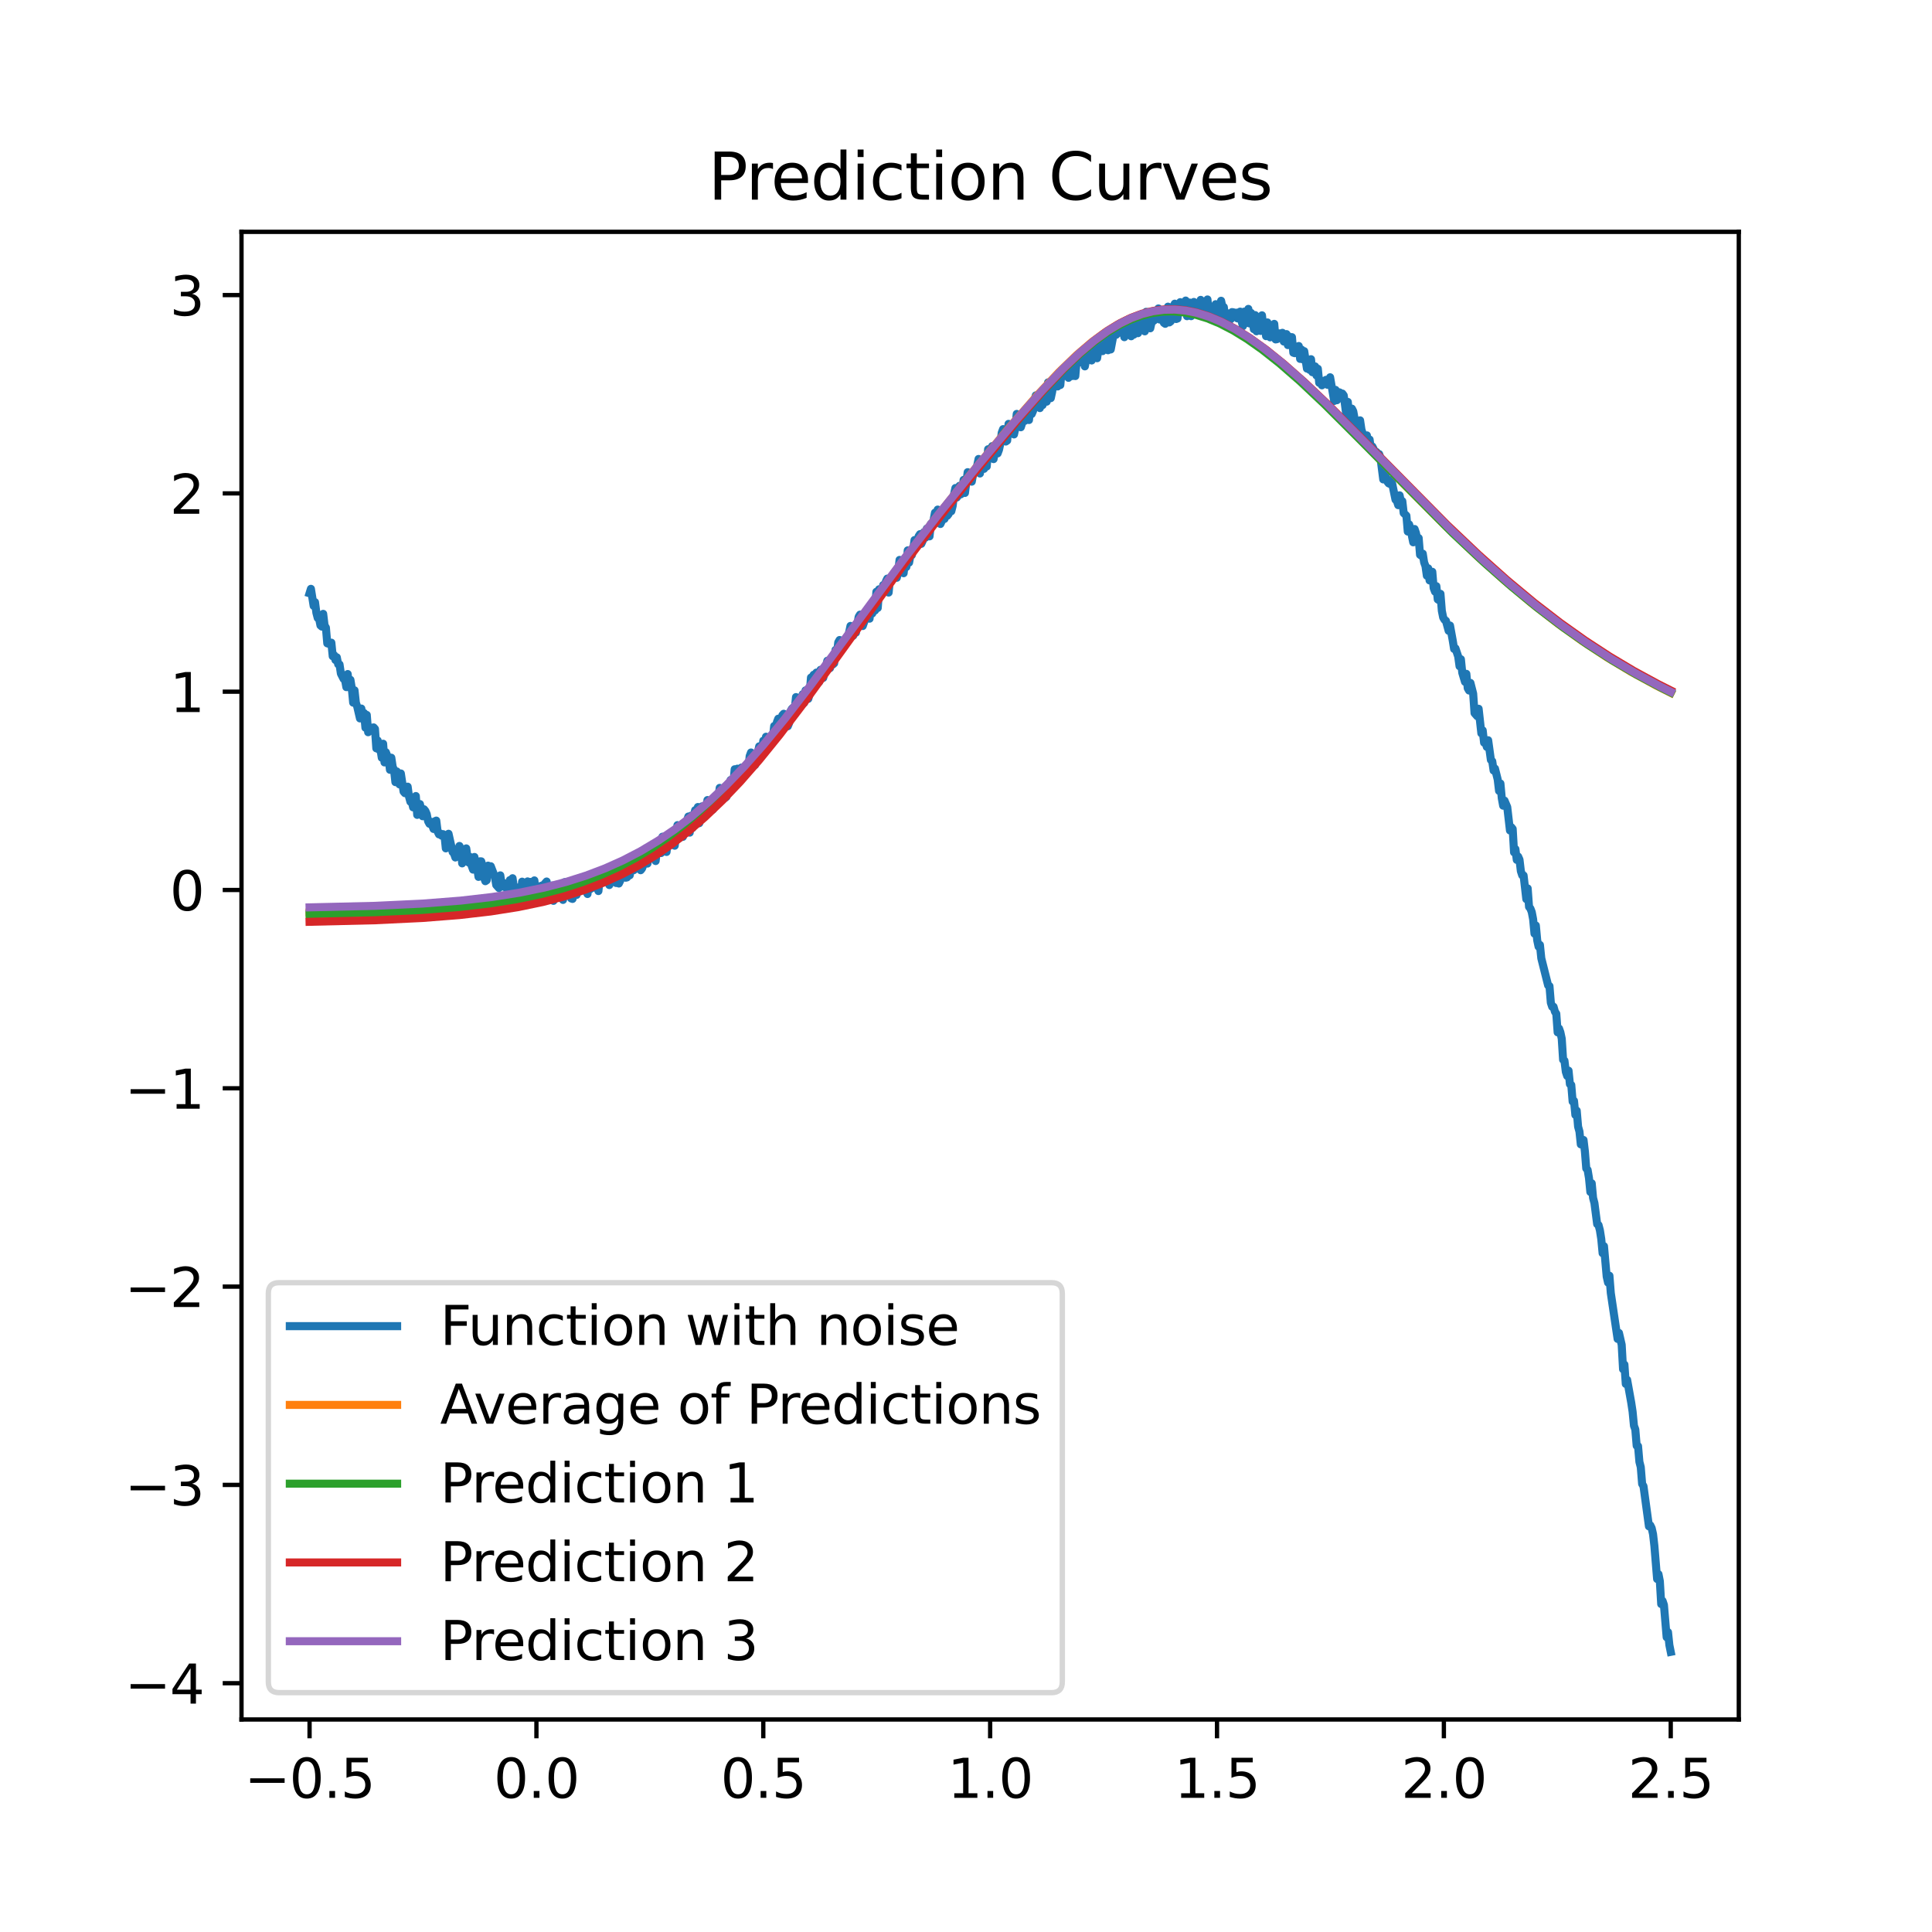 <?xml version="1.0" encoding="utf-8" standalone="no"?>
<!DOCTYPE svg PUBLIC "-//W3C//DTD SVG 1.1//EN"
  "http://www.w3.org/Graphics/SVG/1.1/DTD/svg11.dtd">
<svg xmlns:xlink="http://www.w3.org/1999/xlink" width="360pt" height="360pt" viewBox="0 0 360 360" xmlns="http://www.w3.org/2000/svg" version="1.1">
 <defs>
  <style type="text/css">*{stroke-linejoin: round; stroke-linecap: butt}</style>
 </defs>
 <g id="figure_1">
  <g id="patch_1">
   <path d="M 0 360 
L 360 360 
L 360 0 
L 0 0 
z
" style="fill: #ffffff"/>
  </g>
  <g id="axes_1">
   <g id="patch_2">
    <path d="M 45 320.4 
L 324 320.4 
L 324 43.2 
L 45 43.2 
z
" style="fill: #ffffff"/>
   </g>
   <g id="matplotlib.axis_1">
    <g id="xtick_1">
     <g id="line2d_1">
      <defs>
       <path id="m702226e2b9" d="M 0 0 
L 0 3.5 
" style="stroke: #000000; stroke-width: 0.8"/>
      </defs>
      <g>
       <use xlink:href="#m702226e2b9" x="57.682" y="320.4" style="stroke: #000000; stroke-width: 0.8"/>
      </g>
     </g>
     <g id="text_1">
      <!-- −0.5 -->
      <g transform="translate(45.54 334.998)scale(0.1 -0.1)">
       <defs>
        <path id="DejaVuSans-2212" d="M 678 2272 
L 4684 2272 
L 4684 1741 
L 678 1741 
L 678 2272 
z
" transform="scale(0.016)"/>
        <path id="DejaVuSans-30" d="M 2034 4250 
Q 1547 4250 1301 3770 
Q 1056 3291 1056 2328 
Q 1056 1369 1301 889 
Q 1547 409 2034 409 
Q 2525 409 2770 889 
Q 3016 1369 3016 2328 
Q 3016 3291 2770 3770 
Q 2525 4250 2034 4250 
z
M 2034 4750 
Q 2819 4750 3233 4129 
Q 3647 3509 3647 2328 
Q 3647 1150 3233 529 
Q 2819 -91 2034 -91 
Q 1250 -91 836 529 
Q 422 1150 422 2328 
Q 422 3509 836 4129 
Q 1250 4750 2034 4750 
z
" transform="scale(0.016)"/>
        <path id="DejaVuSans-2e" d="M 684 794 
L 1344 794 
L 1344 0 
L 684 0 
L 684 794 
z
" transform="scale(0.016)"/>
        <path id="DejaVuSans-35" d="M 691 4666 
L 3169 4666 
L 3169 4134 
L 1269 4134 
L 1269 2991 
Q 1406 3038 1543 3061 
Q 1681 3084 1819 3084 
Q 2600 3084 3056 2656 
Q 3513 2228 3513 1497 
Q 3513 744 3044 326 
Q 2575 -91 1722 -91 
Q 1428 -91 1123 -41 
Q 819 9 494 109 
L 494 744 
Q 775 591 1075 516 
Q 1375 441 1709 441 
Q 2250 441 2565 725 
Q 2881 1009 2881 1497 
Q 2881 1984 2565 2268 
Q 2250 2553 1709 2553 
Q 1456 2553 1204 2497 
Q 953 2441 691 2322 
L 691 4666 
z
" transform="scale(0.016)"/>
       </defs>
       <use xlink:href="#DejaVuSans-2212"/>
       <use xlink:href="#DejaVuSans-30" x="83.789"/>
       <use xlink:href="#DejaVuSans-2e" x="147.412"/>
       <use xlink:href="#DejaVuSans-35" x="179.199"/>
      </g>
     </g>
    </g>
    <g id="xtick_2">
     <g id="line2d_2">
      <g>
       <use xlink:href="#m702226e2b9" x="99.955" y="320.4" style="stroke: #000000; stroke-width: 0.8"/>
      </g>
     </g>
     <g id="text_2">
      <!-- 0.0 -->
      <g transform="translate(92.003 334.998)scale(0.1 -0.1)">
       <use xlink:href="#DejaVuSans-30"/>
       <use xlink:href="#DejaVuSans-2e" x="63.623"/>
       <use xlink:href="#DejaVuSans-30" x="95.41"/>
      </g>
     </g>
    </g>
    <g id="xtick_3">
     <g id="line2d_3">
      <g>
       <use xlink:href="#m702226e2b9" x="142.227" y="320.4" style="stroke: #000000; stroke-width: 0.8"/>
      </g>
     </g>
     <g id="text_3">
      <!-- 0.5 -->
      <g transform="translate(134.276 334.998)scale(0.1 -0.1)">
       <use xlink:href="#DejaVuSans-30"/>
       <use xlink:href="#DejaVuSans-2e" x="63.623"/>
       <use xlink:href="#DejaVuSans-35" x="95.41"/>
      </g>
     </g>
    </g>
    <g id="xtick_4">
     <g id="line2d_4">
      <g>
       <use xlink:href="#m702226e2b9" x="184.5" y="320.4" style="stroke: #000000; stroke-width: 0.8"/>
      </g>
     </g>
     <g id="text_4">
      <!-- 1.0 -->
      <g transform="translate(176.548 334.998)scale(0.1 -0.1)">
       <defs>
        <path id="DejaVuSans-31" d="M 794 531 
L 1825 531 
L 1825 4091 
L 703 3866 
L 703 4441 
L 1819 4666 
L 2450 4666 
L 2450 531 
L 3481 531 
L 3481 0 
L 794 0 
L 794 531 
z
" transform="scale(0.016)"/>
       </defs>
       <use xlink:href="#DejaVuSans-31"/>
       <use xlink:href="#DejaVuSans-2e" x="63.623"/>
       <use xlink:href="#DejaVuSans-30" x="95.41"/>
      </g>
     </g>
    </g>
    <g id="xtick_5">
     <g id="line2d_5">
      <g>
       <use xlink:href="#m702226e2b9" x="226.773" y="320.4" style="stroke: #000000; stroke-width: 0.8"/>
      </g>
     </g>
     <g id="text_5">
      <!-- 1.5 -->
      <g transform="translate(218.821 334.998)scale(0.1 -0.1)">
       <use xlink:href="#DejaVuSans-31"/>
       <use xlink:href="#DejaVuSans-2e" x="63.623"/>
       <use xlink:href="#DejaVuSans-35" x="95.41"/>
      </g>
     </g>
    </g>
    <g id="xtick_6">
     <g id="line2d_6">
      <g>
       <use xlink:href="#m702226e2b9" x="269.045" y="320.4" style="stroke: #000000; stroke-width: 0.8"/>
      </g>
     </g>
     <g id="text_6">
      <!-- 2.0 -->
      <g transform="translate(261.094 334.998)scale(0.1 -0.1)">
       <defs>
        <path id="DejaVuSans-32" d="M 1228 531 
L 3431 531 
L 3431 0 
L 469 0 
L 469 531 
Q 828 903 1448 1529 
Q 2069 2156 2228 2338 
Q 2531 2678 2651 2914 
Q 2772 3150 2772 3378 
Q 2772 3750 2511 3984 
Q 2250 4219 1831 4219 
Q 1534 4219 1204 4116 
Q 875 4013 500 3803 
L 500 4441 
Q 881 4594 1212 4672 
Q 1544 4750 1819 4750 
Q 2544 4750 2975 4387 
Q 3406 4025 3406 3419 
Q 3406 3131 3298 2873 
Q 3191 2616 2906 2266 
Q 2828 2175 2409 1742 
Q 1991 1309 1228 531 
z
" transform="scale(0.016)"/>
       </defs>
       <use xlink:href="#DejaVuSans-32"/>
       <use xlink:href="#DejaVuSans-2e" x="63.623"/>
       <use xlink:href="#DejaVuSans-30" x="95.41"/>
      </g>
     </g>
    </g>
    <g id="xtick_7">
     <g id="line2d_7">
      <g>
       <use xlink:href="#m702226e2b9" x="311.318" y="320.4" style="stroke: #000000; stroke-width: 0.8"/>
      </g>
     </g>
     <g id="text_7">
      <!-- 2.5 -->
      <g transform="translate(303.367 334.998)scale(0.1 -0.1)">
       <use xlink:href="#DejaVuSans-32"/>
       <use xlink:href="#DejaVuSans-2e" x="63.623"/>
       <use xlink:href="#DejaVuSans-35" x="95.41"/>
      </g>
     </g>
    </g>
   </g>
   <g id="matplotlib.axis_2">
    <g id="ytick_1">
     <g id="line2d_8">
      <defs>
       <path id="m306df9782f" d="M 0 0 
L -3.5 0 
" style="stroke: #000000; stroke-width: 0.8"/>
      </defs>
      <g>
       <use xlink:href="#m306df9782f" x="45" y="313.642" style="stroke: #000000; stroke-width: 0.8"/>
      </g>
     </g>
     <g id="text_8">
      <!-- −4 -->
      <g transform="translate(23.258 317.442)scale(0.1 -0.1)">
       <defs>
        <path id="DejaVuSans-34" d="M 2419 4116 
L 825 1625 
L 2419 1625 
L 2419 4116 
z
M 2253 4666 
L 3047 4666 
L 3047 1625 
L 3713 1625 
L 3713 1100 
L 3047 1100 
L 3047 0 
L 2419 0 
L 2419 1100 
L 313 1100 
L 313 1709 
L 2253 4666 
z
" transform="scale(0.016)"/>
       </defs>
       <use xlink:href="#DejaVuSans-2212"/>
       <use xlink:href="#DejaVuSans-34" x="83.789"/>
      </g>
     </g>
    </g>
    <g id="ytick_2">
     <g id="line2d_9">
      <g>
       <use xlink:href="#m306df9782f" x="45" y="276.691" style="stroke: #000000; stroke-width: 0.8"/>
      </g>
     </g>
     <g id="text_9">
      <!-- −3 -->
      <g transform="translate(23.258 280.49)scale(0.1 -0.1)">
       <defs>
        <path id="DejaVuSans-33" d="M 2597 2516 
Q 3050 2419 3304 2112 
Q 3559 1806 3559 1356 
Q 3559 666 3084 287 
Q 2609 -91 1734 -91 
Q 1441 -91 1130 -33 
Q 819 25 488 141 
L 488 750 
Q 750 597 1062 519 
Q 1375 441 1716 441 
Q 2309 441 2620 675 
Q 2931 909 2931 1356 
Q 2931 1769 2642 2001 
Q 2353 2234 1838 2234 
L 1294 2234 
L 1294 2753 
L 1863 2753 
Q 2328 2753 2575 2939 
Q 2822 3125 2822 3475 
Q 2822 3834 2567 4026 
Q 2313 4219 1838 4219 
Q 1578 4219 1281 4162 
Q 984 4106 628 3988 
L 628 4550 
Q 988 4650 1302 4700 
Q 1616 4750 1894 4750 
Q 2613 4750 3031 4423 
Q 3450 4097 3450 3541 
Q 3450 3153 3228 2886 
Q 3006 2619 2597 2516 
z
" transform="scale(0.016)"/>
       </defs>
       <use xlink:href="#DejaVuSans-2212"/>
       <use xlink:href="#DejaVuSans-33" x="83.789"/>
      </g>
     </g>
    </g>
    <g id="ytick_3">
     <g id="line2d_10">
      <g>
       <use xlink:href="#m306df9782f" x="45" y="239.74" style="stroke: #000000; stroke-width: 0.8"/>
      </g>
     </g>
     <g id="text_10">
      <!-- −2 -->
      <g transform="translate(23.258 243.539)scale(0.1 -0.1)">
       <use xlink:href="#DejaVuSans-2212"/>
       <use xlink:href="#DejaVuSans-32" x="83.789"/>
      </g>
     </g>
    </g>
    <g id="ytick_4">
     <g id="line2d_11">
      <g>
       <use xlink:href="#m306df9782f" x="45" y="202.788" style="stroke: #000000; stroke-width: 0.8"/>
      </g>
     </g>
     <g id="text_11">
      <!-- −1 -->
      <g transform="translate(23.258 206.588)scale(0.1 -0.1)">
       <use xlink:href="#DejaVuSans-2212"/>
       <use xlink:href="#DejaVuSans-31" x="83.789"/>
      </g>
     </g>
    </g>
    <g id="ytick_5">
     <g id="line2d_12">
      <g>
       <use xlink:href="#m306df9782f" x="45" y="165.837" style="stroke: #000000; stroke-width: 0.8"/>
      </g>
     </g>
     <g id="text_12">
      <!-- 0 -->
      <g transform="translate(31.637 169.636)scale(0.1 -0.1)">
       <use xlink:href="#DejaVuSans-30"/>
      </g>
     </g>
    </g>
    <g id="ytick_6">
     <g id="line2d_13">
      <g>
       <use xlink:href="#m306df9782f" x="45" y="128.886" style="stroke: #000000; stroke-width: 0.8"/>
      </g>
     </g>
     <g id="text_13">
      <!-- 1 -->
      <g transform="translate(31.637 132.685)scale(0.1 -0.1)">
       <use xlink:href="#DejaVuSans-31"/>
      </g>
     </g>
    </g>
    <g id="ytick_7">
     <g id="line2d_14">
      <g>
       <use xlink:href="#m306df9782f" x="45" y="91.935" style="stroke: #000000; stroke-width: 0.8"/>
      </g>
     </g>
     <g id="text_14">
      <!-- 2 -->
      <g transform="translate(31.637 95.734)scale(0.1 -0.1)">
       <use xlink:href="#DejaVuSans-32"/>
      </g>
     </g>
    </g>
    <g id="ytick_8">
     <g id="line2d_15">
      <g>
       <use xlink:href="#m306df9782f" x="45" y="54.983" style="stroke: #000000; stroke-width: 0.8"/>
      </g>
     </g>
     <g id="text_15">
      <!-- 3 -->
      <g transform="translate(31.637 58.782)scale(0.1 -0.1)">
       <use xlink:href="#DejaVuSans-33"/>
      </g>
     </g>
    </g>
   </g>
   <g id="line2d_16">
    <path d="M 57.682 110.544 
L 57.936 109.721 
L 58.443 112.902 
L 58.697 112.199 
L 58.951 114.182 
L 59.205 115.159 
L 59.459 115.276 
L 59.713 116.537 
L 59.967 116.754 
L 60.221 114.382 
L 60.475 116.528 
L 60.728 116.95 
L 60.982 119.88 
L 61.49 120.032 
L 61.744 119.751 
L 61.998 122.284 
L 62.252 122.068 
L 62.506 122.986 
L 62.76 122.479 
L 63.014 123.771 
L 63.267 123.806 
L 63.521 125.519 
L 64.029 126.51 
L 64.283 126.641 
L 64.537 128.037 
L 64.791 125.596 
L 65.045 128.073 
L 65.299 126.674 
L 65.552 128.24 
L 65.806 130.928 
L 66.06 128.628 
L 66.314 130.953 
L 66.568 131.687 
L 67.076 133.869 
L 67.33 132.024 
L 67.584 133.471 
L 67.837 132.86 
L 68.091 135.602 
L 68.345 133.216 
L 68.599 136.441 
L 68.853 135.897 
L 69.361 135.597 
L 69.615 135.539 
L 69.869 135.822 
L 70.122 139.441 
L 70.376 137.977 
L 70.63 139.699 
L 70.884 139.564 
L 71.138 141.198 
L 71.392 138.581 
L 71.646 142.065 
L 71.9 140.161 
L 72.407 141.416 
L 72.661 143.442 
L 72.915 141.187 
L 73.169 142.879 
L 73.423 143.462 
L 73.677 145.738 
L 73.931 143.74 
L 74.439 146.161 
L 74.692 144.121 
L 75.2 147.504 
L 75.454 147.797 
L 75.708 147.327 
L 75.962 146.58 
L 76.216 148.452 
L 76.47 149.398 
L 76.724 149.336 
L 76.977 150.44 
L 77.231 148.752 
L 77.485 148.329 
L 77.739 151.842 
L 77.993 150.013 
L 78.247 149.824 
L 78.755 152.095 
L 79.009 150.796 
L 79.262 151.109 
L 79.516 151.705 
L 79.77 153.032 
L 80.024 153.505 
L 80.278 153.121 
L 80.786 154.465 
L 81.04 153.026 
L 81.294 152.907 
L 81.548 154.962 
L 81.801 155.473 
L 82.055 155.309 
L 82.309 155.719 
L 82.563 155.433 
L 82.817 155.625 
L 83.071 158.082 
L 83.325 157.343 
L 83.579 155.359 
L 84.34 158.767 
L 84.594 159.022 
L 84.848 159.781 
L 85.61 157.63 
L 85.864 158.175 
L 86.118 160.878 
L 86.371 160.569 
L 86.625 159.958 
L 86.879 158.085 
L 87.133 159.807 
L 87.387 160.751 
L 87.641 159.703 
L 87.895 161.362 
L 88.149 162.041 
L 88.403 159.681 
L 88.656 162.05 
L 88.91 161.757 
L 89.164 163.398 
L 89.418 160.493 
L 89.672 160.497 
L 89.926 161.386 
L 90.18 163.507 
L 90.434 164.198 
L 90.688 164.028 
L 90.941 161.298 
L 91.195 161.935 
L 91.449 161.409 
L 92.211 163.388 
L 92.465 164.904 
L 92.973 165.474 
L 93.226 163.108 
L 93.48 164.887 
L 93.734 164.464 
L 93.988 165.264 
L 94.242 164.643 
L 94.496 165.709 
L 94.75 165.715 
L 95.004 163.99 
L 95.258 165.244 
L 95.511 163.644 
L 95.765 165.463 
L 96.019 166.309 
L 96.273 165.359 
L 96.527 166.005 
L 96.781 165.748 
L 97.035 167.012 
L 97.289 164.286 
L 97.543 166.67 
L 97.796 164.516 
L 98.05 164.664 
L 98.304 164.237 
L 98.558 167.026 
L 98.812 164.328 
L 99.066 166.576 
L 99.574 164.049 
L 99.828 166.081 
L 100.081 165.868 
L 100.335 166.309 
L 100.589 167.454 
L 100.843 165.049 
L 101.097 167.791 
L 101.351 164.828 
L 101.859 164.256 
L 102.113 166.449 
L 102.367 167.538 
L 102.62 165.608 
L 102.874 165.004 
L 103.128 167.862 
L 103.382 166.438 
L 103.636 167.118 
L 103.89 166.162 
L 104.144 166.897 
L 104.652 166.539 
L 104.905 167.687 
L 105.159 164.391 
L 105.413 164.331 
L 105.667 166.14 
L 105.921 166.028 
L 106.175 166.536 
L 106.429 167.413 
L 106.683 167.501 
L 106.937 164.974 
L 107.19 166.629 
L 107.444 166.753 
L 107.698 165.658 
L 107.952 166.076 
L 108.206 166.002 
L 108.46 165.285 
L 108.714 165.675 
L 109.222 166.036 
L 109.475 166.586 
L 109.729 163.461 
L 109.983 165.675 
L 110.237 164.369 
L 110.491 165.42 
L 110.745 164.547 
L 110.999 162.89 
L 111.253 163.674 
L 111.507 166.037 
L 111.76 163.611 
L 112.014 162.496 
L 112.268 163.667 
L 112.776 162.13 
L 113.03 164.131 
L 113.284 163.358 
L 113.538 164.917 
L 113.792 163.902 
L 114.045 162.04 
L 114.299 162.345 
L 114.553 164.343 
L 114.807 164.535 
L 115.061 164.193 
L 115.315 164.629 
L 115.569 164.104 
L 115.823 163.006 
L 116.077 161.17 
L 116.33 161.974 
L 116.584 163.552 
L 116.838 163.49 
L 117.092 160.948 
L 117.346 163.099 
L 117.854 160.546 
L 118.108 162.138 
L 118.362 161.333 
L 118.615 161.139 
L 118.869 161.259 
L 119.123 161.601 
L 119.377 162.151 
L 119.631 161.836 
L 119.885 161.167 
L 120.139 158.227 
L 120.393 160.736 
L 120.647 160.914 
L 120.9 159.053 
L 121.154 158.818 
L 121.662 157.568 
L 121.916 157.763 
L 122.17 160.442 
L 122.424 158.262 
L 122.678 157.121 
L 123.186 158.951 
L 123.439 155.909 
L 123.693 158.167 
L 123.947 158.333 
L 124.201 158.749 
L 124.455 156.802 
L 124.709 155.864 
L 124.963 156.071 
L 125.217 155.91 
L 125.471 157.47 
L 125.724 157.586 
L 126.232 153.754 
L 126.486 154.159 
L 126.74 156.085 
L 126.994 155.032 
L 127.248 155.935 
L 127.502 155.244 
L 128.009 152.9 
L 128.263 152.15 
L 128.517 155.15 
L 128.771 151.989 
L 129.025 154.297 
L 129.279 152.07 
L 129.533 150.964 
L 129.787 152.267 
L 130.041 150.375 
L 130.294 153.391 
L 130.548 152.282 
L 130.802 150.258 
L 131.056 151.494 
L 131.31 151.225 
L 131.564 151.371 
L 131.818 149.08 
L 132.326 149.261 
L 132.579 150.639 
L 132.833 150.847 
L 133.087 148.892 
L 133.341 148.288 
L 133.595 149.431 
L 133.849 148.835 
L 134.103 146.81 
L 134.357 147.648 
L 134.611 147.448 
L 134.864 147.721 
L 135.118 148.674 
L 135.372 148.47 
L 135.626 147.347 
L 135.88 147.133 
L 136.134 145.347 
L 136.388 146.187 
L 136.642 146.098 
L 136.896 143.339 
L 137.149 144.18 
L 137.403 143.229 
L 137.657 145.161 
L 137.911 144.741 
L 138.165 143.026 
L 138.419 144.653 
L 138.673 144.346 
L 138.927 142.943 
L 139.434 143.665 
L 139.688 140.896 
L 139.942 140.216 
L 140.196 141.112 
L 140.45 141.441 
L 140.704 142.538 
L 141.466 139.071 
L 141.719 139.878 
L 141.973 140.077 
L 142.227 138.018 
L 142.481 140.219 
L 142.735 137.279 
L 142.989 138.861 
L 143.243 137.813 
L 143.497 137.902 
L 143.751 137.008 
L 144.005 137.485 
L 144.258 135.276 
L 144.512 136.36 
L 144.766 134.561 
L 145.02 133.918 
L 145.274 136.284 
L 145.528 136.42 
L 145.782 133.278 
L 146.036 133 
L 146.29 135.545 
L 146.543 133.962 
L 146.797 135.326 
L 147.051 134.701 
L 147.305 132.515 
L 147.559 132.062 
L 147.813 131.844 
L 148.067 132.419 
L 148.321 129.892 
L 148.828 132.045 
L 149.336 129.867 
L 149.59 129.34 
L 149.844 130.97 
L 150.098 128.646 
L 150.352 129.958 
L 150.606 130.223 
L 150.86 129.371 
L 151.113 126.253 
L 151.367 126.128 
L 151.621 125.725 
L 151.875 125.966 
L 152.129 125.326 
L 152.383 126.639 
L 152.637 127.078 
L 152.891 124.807 
L 153.145 126.357 
L 153.398 126.314 
L 154.16 123.118 
L 154.414 124.454 
L 154.668 124.49 
L 154.922 122.819 
L 155.176 123.822 
L 155.43 123.601 
L 155.683 121.099 
L 155.937 122.037 
L 156.191 119.702 
L 156.445 119.256 
L 156.699 120.164 
L 156.953 119.743 
L 157.207 119.616 
L 157.461 119.675 
L 157.715 119.5 
L 157.968 119.002 
L 158.476 116.632 
L 158.73 118.49 
L 158.984 118.453 
L 159.238 117.779 
L 159.492 117.885 
L 160 114.933 
L 160.253 114.527 
L 160.507 114.783 
L 160.761 116.651 
L 161.777 113.776 
L 162.031 115.283 
L 162.285 112.671 
L 162.538 114.314 
L 162.792 113.733 
L 163.046 113.758 
L 163.3 110.271 
L 163.554 113.289 
L 163.808 109.805 
L 164.062 110.92 
L 164.316 110.731 
L 164.57 109.02 
L 164.824 110.005 
L 165.077 108.335 
L 165.331 107.817 
L 165.585 110.416 
L 165.839 107.76 
L 166.093 107.781 
L 166.855 106.604 
L 167.109 107.658 
L 167.362 106.666 
L 167.616 104.334 
L 167.87 104.509 
L 168.378 106.81 
L 168.632 104.652 
L 168.886 105.653 
L 169.14 102.554 
L 169.394 104.84 
L 169.647 103.514 
L 169.901 103.454 
L 170.155 102.378 
L 170.409 100.631 
L 170.663 101.858 
L 171.171 99.927 
L 171.425 99.535 
L 171.679 101.329 
L 171.932 100.77 
L 172.186 99.132 
L 172.44 100.193 
L 172.694 98.49 
L 173.202 99.943 
L 173.456 97.606 
L 173.71 97.743 
L 173.964 96.872 
L 174.217 95.53 
L 174.471 95.774 
L 174.725 94.954 
L 175.233 97.638 
L 175.741 96.541 
L 175.995 96.695 
L 176.249 95.667 
L 176.502 96.116 
L 176.756 95.795 
L 177.01 94.87 
L 177.264 95.264 
L 177.518 94.254 
L 177.772 92.093 
L 178.026 90.935 
L 178.28 92.705 
L 178.534 92.372 
L 178.787 90.529 
L 179.041 92.108 
L 179.295 91.753 
L 179.549 89.423 
L 179.803 91.855 
L 180.311 87.983 
L 180.565 88.984 
L 180.819 88.485 
L 181.072 89.751 
L 181.326 88.389 
L 181.58 87.951 
L 182.088 86.716 
L 182.342 85.52 
L 182.596 88.229 
L 182.85 86.457 
L 183.104 87.13 
L 183.357 87.364 
L 183.611 85.747 
L 183.865 86.923 
L 184.119 83.705 
L 184.627 85.39 
L 184.881 83.13 
L 185.135 85.547 
L 185.389 84.216 
L 185.643 83.566 
L 185.896 84.482 
L 186.15 83.793 
L 186.404 82.628 
L 186.658 80.633 
L 186.912 79.961 
L 187.166 80.28 
L 187.42 82.271 
L 187.674 82.09 
L 187.928 78.983 
L 188.181 79.658 
L 188.435 79.979 
L 188.689 79.496 
L 188.943 80.95 
L 189.197 79.802 
L 189.451 77.128 
L 189.705 79.085 
L 189.959 78.446 
L 190.213 79.613 
L 190.466 78.839 
L 190.72 77.571 
L 190.974 78.41 
L 191.482 75.973 
L 191.736 78.265 
L 191.99 75.644 
L 192.244 77.15 
L 192.498 76.567 
L 192.751 74.694 
L 193.005 73.675 
L 193.259 75.39 
L 193.513 75.386 
L 193.767 76.043 
L 194.021 75.07 
L 194.275 75.482 
L 194.783 72.986 
L 195.036 74.845 
L 195.29 71.254 
L 195.544 71.463 
L 195.798 74.187 
L 196.052 73.018 
L 196.306 71.292 
L 196.56 72.035 
L 196.814 71.619 
L 197.068 72.015 
L 197.321 69.463 
L 197.575 71.746 
L 197.829 68.95 
L 198.083 70.133 
L 198.337 69.653 
L 198.591 68.357 
L 198.845 69.878 
L 199.099 70.402 
L 199.353 69.427 
L 199.606 67.41 
L 199.86 70.062 
L 200.114 68.055 
L 200.368 70.076 
L 200.622 67.079 
L 200.876 67.154 
L 201.13 67.549 
L 201.384 66.627 
L 201.638 67.212 
L 201.891 65.988 
L 202.145 68.27 
L 202.907 64.373 
L 203.161 65.077 
L 203.415 67.169 
L 203.669 64.214 
L 203.923 65.858 
L 204.176 65.653 
L 204.43 66.753 
L 204.938 63.402 
L 205.446 65.429 
L 205.7 63.609 
L 205.954 64.597 
L 206.208 62.146 
L 206.462 65.267 
L 206.715 64.08 
L 206.969 65.115 
L 207.731 61.07 
L 207.985 62.381 
L 208.239 60.726 
L 208.493 62.023 
L 209 60.604 
L 209.254 60.395 
L 209.508 62.829 
L 209.762 59.955 
L 210.016 60.395 
L 210.27 62.24 
L 210.524 62.123 
L 210.778 62.658 
L 211.032 60.514 
L 211.285 62.347 
L 211.539 59.943 
L 211.793 60.016 
L 212.047 62.083 
L 212.301 59.855 
L 212.555 60.392 
L 212.809 59.283 
L 213.063 58.954 
L 213.317 61.741 
L 213.57 58.102 
L 213.824 58.142 
L 214.078 58.854 
L 214.332 61.177 
L 214.586 60.05 
L 215.094 59.676 
L 215.348 58.069 
L 215.602 58.351 
L 215.855 57.473 
L 216.109 59.545 
L 216.363 58.151 
L 216.617 58.037 
L 216.871 60.157 
L 217.125 60.337 
L 217.379 59.433 
L 217.633 57.141 
L 217.887 60.08 
L 218.14 59.886 
L 218.394 57.182 
L 218.648 57.162 
L 218.902 56.585 
L 219.156 59.446 
L 219.41 59.354 
L 219.664 57.006 
L 219.918 56.303 
L 220.172 56.762 
L 220.425 57.539 
L 220.679 57.183 
L 220.933 56.004 
L 221.187 58.919 
L 221.441 58.537 
L 221.695 56.38 
L 221.949 58.914 
L 222.203 58.648 
L 222.457 56.263 
L 222.71 57.015 
L 222.964 56.989 
L 223.218 58.36 
L 223.472 57.596 
L 223.726 55.877 
L 223.98 58.676 
L 224.488 56.696 
L 224.742 58.859 
L 224.995 55.8 
L 225.249 58.531 
L 225.503 58.069 
L 225.757 58.145 
L 226.265 59.507 
L 226.519 56.681 
L 226.773 57.264 
L 227.027 59.52 
L 227.281 59.016 
L 227.534 56.042 
L 227.788 57.206 
L 228.042 57.217 
L 228.296 59.114 
L 228.55 58.872 
L 228.804 58.397 
L 229.058 58.515 
L 229.312 59.505 
L 229.566 58.153 
L 229.819 58.19 
L 230.073 58.679 
L 230.327 58.264 
L 230.581 59.33 
L 230.835 58.198 
L 231.089 58.067 
L 231.343 59.824 
L 231.597 60.774 
L 231.851 58.069 
L 232.104 58.693 
L 232.358 60.174 
L 232.612 57.557 
L 232.866 60.28 
L 233.12 58.307 
L 233.374 58.732 
L 233.628 61.335 
L 233.882 58.715 
L 234.136 61.729 
L 234.643 60.595 
L 234.897 61.666 
L 235.151 58.753 
L 235.405 61.069 
L 235.659 60.109 
L 235.913 62.639 
L 236.167 60.077 
L 236.421 61.869 
L 236.674 62.858 
L 236.928 61.343 
L 237.436 60.347 
L 237.69 63.246 
L 237.944 63.202 
L 238.198 62.116 
L 238.706 62.129 
L 238.959 62.015 
L 239.213 63.64 
L 239.467 62.392 
L 239.721 62.256 
L 239.975 64.304 
L 240.229 62.715 
L 240.483 63.337 
L 240.737 62.825 
L 240.991 65.723 
L 241.244 65.807 
L 241.498 65.654 
L 241.752 65.256 
L 242.006 64.474 
L 242.26 66.874 
L 242.514 65.135 
L 242.768 66.966 
L 243.022 65.436 
L 243.529 68.678 
L 243.783 68.335 
L 244.037 68.919 
L 244.291 66.932 
L 244.545 69.358 
L 244.799 68.547 
L 245.053 68.273 
L 245.307 69.967 
L 245.561 68.707 
L 245.814 71.334 
L 246.068 71.146 
L 246.322 71.796 
L 246.576 70.983 
L 246.83 71.403 
L 247.084 70.775 
L 247.338 71.695 
L 247.846 70.298 
L 248.607 74.711 
L 248.861 72.649 
L 249.115 74.576 
L 249.369 73.066 
L 249.623 73.121 
L 249.877 73.997 
L 250.131 73.334 
L 250.385 73.675 
L 250.892 77.512 
L 251.146 74.89 
L 251.4 77.796 
L 251.654 78.175 
L 251.908 76.143 
L 252.162 76.649 
L 252.923 80.833 
L 253.177 79.879 
L 253.431 78.327 
L 253.685 80.045 
L 254.447 82.435 
L 254.701 81.123 
L 254.955 82.549 
L 255.208 81.903 
L 255.462 83.879 
L 255.716 83.195 
L 255.97 83.695 
L 256.224 84.623 
L 256.478 84.221 
L 256.732 84.693 
L 256.986 84.611 
L 257.24 85.38 
L 257.747 89.333 
L 258.001 87.922 
L 258.509 89.737 
L 258.763 90.068 
L 259.017 90.181 
L 259.271 89.433 
L 260.032 93.108 
L 260.286 93.337 
L 260.54 94.13 
L 260.794 92.295 
L 261.048 93.523 
L 261.302 93.383 
L 261.556 95.6 
L 262.063 96.088 
L 262.317 99.046 
L 262.571 97.706 
L 262.825 98.572 
L 263.333 101.052 
L 263.587 98.575 
L 263.841 99.305 
L 264.095 100.552 
L 264.348 100.252 
L 264.602 103.376 
L 264.856 103.561 
L 265.11 103.163 
L 265.364 104.793 
L 265.618 105.481 
L 265.872 107.281 
L 266.126 105.897 
L 266.38 108.155 
L 266.633 107.621 
L 266.887 106.541 
L 267.141 109.571 
L 267.395 110.249 
L 267.649 109.221 
L 267.903 111.689 
L 268.157 111.848 
L 268.411 110.648 
L 268.665 113.82 
L 268.919 115.078 
L 269.172 115.489 
L 269.426 115.672 
L 269.934 117.542 
L 270.188 116.556 
L 270.696 119.347 
L 270.95 120.925 
L 271.204 120.811 
L 271.711 122.325 
L 271.965 124.145 
L 272.219 122.84 
L 272.473 125.361 
L 272.981 127.058 
L 273.235 125.558 
L 273.489 128.228 
L 273.742 128.669 
L 273.996 127.254 
L 274.504 129.251 
L 274.758 132.877 
L 275.266 133.46 
L 275.52 132.064 
L 276.027 136.643 
L 276.281 136.094 
L 276.535 138.389 
L 276.789 138.214 
L 277.043 139.177 
L 277.297 137.934 
L 277.805 141.603 
L 278.059 141.85 
L 278.312 143.582 
L 278.566 143.215 
L 279.074 145.245 
L 279.328 147.37 
L 279.582 145.988 
L 279.836 148.751 
L 280.09 150.128 
L 280.344 149.183 
L 280.851 150.379 
L 281.359 154.748 
L 281.613 154.138 
L 281.867 154.455 
L 282.121 158.822 
L 282.375 158.214 
L 282.629 160.226 
L 282.882 159.608 
L 283.136 160.18 
L 283.39 162.324 
L 283.644 163.1 
L 283.898 163.123 
L 284.406 167.542 
L 284.66 165.539 
L 284.914 168.979 
L 285.167 169.29 
L 285.421 169.956 
L 285.675 171.291 
L 285.929 173.973 
L 286.183 172.448 
L 286.437 175.202 
L 286.691 176.393 
L 286.945 176.072 
L 287.199 178.562 
L 288.468 183.605 
L 288.722 183.746 
L 288.976 186.847 
L 289.23 187.602 
L 289.484 187.594 
L 289.738 188.507 
L 289.991 188.893 
L 290.245 192.366 
L 290.499 191.64 
L 290.753 192.347 
L 291.007 193.545 
L 291.261 197.471 
L 291.515 197.641 
L 291.769 199.715 
L 292.023 200.494 
L 292.276 199.499 
L 292.53 202.014 
L 292.784 202.169 
L 293.038 205.26 
L 293.292 205.123 
L 293.546 207.756 
L 293.8 206.955 
L 294.054 209.933 
L 294.308 210.841 
L 294.561 213.24 
L 295.069 212.419 
L 295.323 214.554 
L 295.577 217.721 
L 295.831 218 
L 296.085 219.524 
L 296.339 222.111 
L 296.593 220.484 
L 296.846 223.218 
L 297.1 224.181 
L 297.608 228.097 
L 297.862 228.268 
L 298.116 229.236 
L 298.37 230.858 
L 298.624 233.523 
L 298.878 232.205 
L 299.385 237.881 
L 299.639 238.999 
L 299.893 237.708 
L 300.147 240.925 
L 301.416 249.482 
L 301.67 248.37 
L 302.178 250.582 
L 302.432 255.136 
L 302.686 254.266 
L 302.94 257.879 
L 303.194 257.11 
L 303.955 261.352 
L 304.209 263.03 
L 304.463 265.659 
L 304.717 266.363 
L 304.971 269.396 
L 305.225 269.46 
L 305.479 272.395 
L 305.733 273.376 
L 305.986 276.503 
L 306.24 276.935 
L 307.256 284.409 
L 307.51 284.217 
L 307.764 284.736 
L 308.018 285.857 
L 308.272 288.073 
L 308.779 294.221 
L 309.033 293.325 
L 309.287 294.629 
L 309.541 298.896 
L 309.795 298.3 
L 310.049 299.06 
L 310.557 305.075 
L 310.81 304.127 
L 311.064 306.54 
L 311.318 307.8 
L 311.318 307.8 
" clip-path="url(#p4503f8da02)" style="fill: none; stroke: #1f77b4; stroke-width: 1.5; stroke-linecap: square"/>
   </g>
   <g id="line2d_17">
    <path d="M 57.682 170.025 
L 69.869 169.749 
L 78.755 169.334 
L 85.864 168.784 
L 91.703 168.115 
L 96.781 167.317 
L 101.351 166.376 
L 105.413 165.32 
L 109.222 164.106 
L 112.776 162.744 
L 116.077 161.253 
L 119.377 159.519 
L 122.678 157.517 
L 125.724 155.413 
L 128.771 153.049 
L 131.818 150.417 
L 135.118 147.26 
L 138.419 143.791 
L 141.973 139.729 
L 146.036 134.722 
L 150.606 128.723 
L 157.461 119.309 
L 167.87 105.03 
L 174.217 96.719 
L 181.072 88.116 
L 188.181 79.535 
L 193.513 73.417 
L 197.321 69.355 
L 200.622 66.161 
L 203.415 63.77 
L 205.954 61.895 
L 208.239 60.483 
L 210.27 59.464 
L 212.301 58.678 
L 214.332 58.131 
L 216.363 57.823 
L 218.394 57.752 
L 220.425 57.912 
L 222.457 58.294 
L 224.488 58.886 
L 226.773 59.786 
L 229.058 60.916 
L 231.597 62.414 
L 234.389 64.321 
L 237.436 66.669 
L 240.991 69.696 
L 245.307 73.693 
L 250.638 78.956 
L 261.048 89.635 
L 269.172 97.806 
L 275.012 103.378 
L 280.344 108.166 
L 285.421 112.419 
L 290.245 116.163 
L 294.815 119.437 
L 299.385 122.445 
L 303.955 125.192 
L 308.525 127.687 
L 311.318 129.093 
L 311.318 129.093 
" clip-path="url(#p4503f8da02)" style="fill: none; stroke: #ff7f0e; stroke-width: 1.5; stroke-linecap: square"/>
   </g>
   <g id="line2d_18">
    <path d="M 57.682 170.355 
L 70.122 170.077 
L 79.009 169.664 
L 86.118 169.114 
L 91.957 168.446 
L 97.035 167.649 
L 101.605 166.71 
L 105.667 165.656 
L 109.475 164.443 
L 113.03 163.082 
L 116.33 161.592 
L 119.631 159.859 
L 122.932 157.859 
L 125.978 155.757 
L 129.025 153.395 
L 132.072 150.765 
L 135.372 147.61 
L 138.673 144.143 
L 142.227 140.084 
L 146.29 135.079 
L 150.86 129.082 
L 157.715 119.665 
L 168.632 104.678 
L 175.233 96.03 
L 182.342 87.087 
L 189.451 78.488 
L 194.275 72.966 
L 198.083 68.937 
L 201.13 66.029 
L 203.923 63.68 
L 206.208 62.023 
L 208.493 60.633 
L 210.524 59.638 
L 212.555 58.877 
L 214.586 58.357 
L 216.617 58.077 
L 218.648 58.033 
L 220.679 58.219 
L 222.71 58.625 
L 224.995 59.33 
L 227.281 60.279 
L 229.819 61.595 
L 232.358 63.156 
L 235.151 65.121 
L 238.452 67.728 
L 242.26 71.044 
L 246.83 75.347 
L 252.923 81.424 
L 270.696 99.336 
L 276.535 104.798 
L 281.613 109.258 
L 286.437 113.216 
L 291.261 116.885 
L 295.831 120.089 
L 300.401 123.03 
L 304.971 125.713 
L 309.541 128.148 
L 311.318 129.031 
L 311.318 129.031 
" clip-path="url(#p4503f8da02)" style="fill: none; stroke: #2ca02c; stroke-width: 1.5; stroke-linecap: square"/>
   </g>
   <g id="line2d_19">
    <path d="M 57.682 171.764 
L 69.869 171.477 
L 78.755 171.051 
L 85.61 170.511 
L 91.449 169.837 
L 96.527 169.034 
L 101.097 168.087 
L 105.159 167.027 
L 108.968 165.807 
L 112.522 164.438 
L 115.823 162.941 
L 119.123 161.199 
L 122.17 159.353 
L 125.217 157.261 
L 128.263 154.908 
L 131.31 152.286 
L 134.611 149.137 
L 137.911 145.672 
L 141.466 141.608 
L 145.274 136.912 
L 149.844 130.902 
L 156.191 122.134 
L 168.632 104.882 
L 175.233 96.172 
L 182.596 86.847 
L 189.705 78.181 
L 194.529 72.612 
L 198.337 68.552 
L 201.384 65.623 
L 203.923 63.461 
L 206.462 61.597 
L 208.747 60.204 
L 210.778 59.208 
L 212.809 58.449 
L 214.84 57.932 
L 216.871 57.657 
L 218.902 57.62 
L 220.933 57.813 
L 222.964 58.227 
L 225.249 58.941 
L 227.534 59.9 
L 230.073 61.225 
L 232.866 62.965 
L 235.913 65.156 
L 239.213 67.817 
L 243.022 71.183 
L 247.592 75.53 
L 253.939 81.901 
L 269.68 97.833 
L 275.52 103.371 
L 280.851 108.126 
L 285.929 112.349 
L 290.753 116.066 
L 295.323 119.316 
L 299.893 122.302 
L 304.463 125.028 
L 309.033 127.505 
L 311.318 128.653 
L 311.318 128.653 
" clip-path="url(#p4503f8da02)" style="fill: none; stroke: #d62728; stroke-width: 1.5; stroke-linecap: square"/>
   </g>
   <g id="line2d_20">
    <path d="M 57.682 169.074 
L 69.869 168.79 
L 78.755 168.369 
L 85.864 167.813 
L 91.703 167.141 
L 96.781 166.341 
L 101.351 165.402 
L 105.413 164.351 
L 109.222 163.144 
L 112.776 161.793 
L 116.077 160.316 
L 119.377 158.602 
L 122.678 156.625 
L 125.724 154.55 
L 128.771 152.221 
L 132.072 149.402 
L 135.372 146.271 
L 138.673 142.838 
L 142.227 138.821 
L 146.29 133.875 
L 151.113 127.617 
L 158.222 117.971 
L 168.378 104.232 
L 174.979 95.704 
L 182.088 86.898 
L 189.197 78.428 
L 194.275 72.687 
L 198.083 68.698 
L 201.13 65.805 
L 203.923 63.456 
L 206.462 61.622 
L 208.747 60.248 
L 210.778 59.263 
L 212.809 58.51 
L 214.84 57.996 
L 216.871 57.721 
L 218.902 57.683 
L 220.933 57.874 
L 222.964 58.285 
L 225.249 58.997 
L 227.534 59.954 
L 230.073 61.28 
L 232.612 62.854 
L 235.405 64.835 
L 238.706 67.464 
L 242.514 70.808 
L 247.084 75.145 
L 253.177 81.268 
L 270.442 98.796 
L 276.281 104.309 
L 281.359 108.812 
L 286.183 112.808 
L 291.007 116.512 
L 295.577 119.747 
L 300.147 122.716 
L 304.717 125.425 
L 309.287 127.883 
L 311.318 128.898 
L 311.318 128.898 
" clip-path="url(#p4503f8da02)" style="fill: none; stroke: #9467bd; stroke-width: 1.5; stroke-linecap: square"/>
   </g>
   <g id="patch_3">
    <path d="M 45 320.4 
L 45 43.2 
" style="fill: none; stroke: #000000; stroke-width: 0.8; stroke-linejoin: miter; stroke-linecap: square"/>
   </g>
   <g id="patch_4">
    <path d="M 324 320.4 
L 324 43.2 
" style="fill: none; stroke: #000000; stroke-width: 0.8; stroke-linejoin: miter; stroke-linecap: square"/>
   </g>
   <g id="patch_5">
    <path d="M 45 320.4 
L 324 320.4 
" style="fill: none; stroke: #000000; stroke-width: 0.8; stroke-linejoin: miter; stroke-linecap: square"/>
   </g>
   <g id="patch_6">
    <path d="M 45 43.2 
L 324 43.2 
" style="fill: none; stroke: #000000; stroke-width: 0.8; stroke-linejoin: miter; stroke-linecap: square"/>
   </g>
   <g id="text_16">
    <!-- Prediction Curves -->
    <g transform="translate(131.962 37.2)scale(0.12 -0.12)">
     <defs>
      <path id="DejaVuSans-50" d="M 1259 4147 
L 1259 2394 
L 2053 2394 
Q 2494 2394 2734 2622 
Q 2975 2850 2975 3272 
Q 2975 3691 2734 3919 
Q 2494 4147 2053 4147 
L 1259 4147 
z
M 628 4666 
L 2053 4666 
Q 2838 4666 3239 4311 
Q 3641 3956 3641 3272 
Q 3641 2581 3239 2228 
Q 2838 1875 2053 1875 
L 1259 1875 
L 1259 0 
L 628 0 
L 628 4666 
z
" transform="scale(0.016)"/>
      <path id="DejaVuSans-72" d="M 2631 2963 
Q 2534 3019 2420 3045 
Q 2306 3072 2169 3072 
Q 1681 3072 1420 2755 
Q 1159 2438 1159 1844 
L 1159 0 
L 581 0 
L 581 3500 
L 1159 3500 
L 1159 2956 
Q 1341 3275 1631 3429 
Q 1922 3584 2338 3584 
Q 2397 3584 2469 3576 
Q 2541 3569 2628 3553 
L 2631 2963 
z
" transform="scale(0.016)"/>
      <path id="DejaVuSans-65" d="M 3597 1894 
L 3597 1613 
L 953 1613 
Q 991 1019 1311 708 
Q 1631 397 2203 397 
Q 2534 397 2845 478 
Q 3156 559 3463 722 
L 3463 178 
Q 3153 47 2828 -22 
Q 2503 -91 2169 -91 
Q 1331 -91 842 396 
Q 353 884 353 1716 
Q 353 2575 817 3079 
Q 1281 3584 2069 3584 
Q 2775 3584 3186 3129 
Q 3597 2675 3597 1894 
z
M 3022 2063 
Q 3016 2534 2758 2815 
Q 2500 3097 2075 3097 
Q 1594 3097 1305 2825 
Q 1016 2553 972 2059 
L 3022 2063 
z
" transform="scale(0.016)"/>
      <path id="DejaVuSans-64" d="M 2906 2969 
L 2906 4863 
L 3481 4863 
L 3481 0 
L 2906 0 
L 2906 525 
Q 2725 213 2448 61 
Q 2172 -91 1784 -91 
Q 1150 -91 751 415 
Q 353 922 353 1747 
Q 353 2572 751 3078 
Q 1150 3584 1784 3584 
Q 2172 3584 2448 3432 
Q 2725 3281 2906 2969 
z
M 947 1747 
Q 947 1113 1208 752 
Q 1469 391 1925 391 
Q 2381 391 2643 752 
Q 2906 1113 2906 1747 
Q 2906 2381 2643 2742 
Q 2381 3103 1925 3103 
Q 1469 3103 1208 2742 
Q 947 2381 947 1747 
z
" transform="scale(0.016)"/>
      <path id="DejaVuSans-69" d="M 603 3500 
L 1178 3500 
L 1178 0 
L 603 0 
L 603 3500 
z
M 603 4863 
L 1178 4863 
L 1178 4134 
L 603 4134 
L 603 4863 
z
" transform="scale(0.016)"/>
      <path id="DejaVuSans-63" d="M 3122 3366 
L 3122 2828 
Q 2878 2963 2633 3030 
Q 2388 3097 2138 3097 
Q 1578 3097 1268 2742 
Q 959 2388 959 1747 
Q 959 1106 1268 751 
Q 1578 397 2138 397 
Q 2388 397 2633 464 
Q 2878 531 3122 666 
L 3122 134 
Q 2881 22 2623 -34 
Q 2366 -91 2075 -91 
Q 1284 -91 818 406 
Q 353 903 353 1747 
Q 353 2603 823 3093 
Q 1294 3584 2113 3584 
Q 2378 3584 2631 3529 
Q 2884 3475 3122 3366 
z
" transform="scale(0.016)"/>
      <path id="DejaVuSans-74" d="M 1172 4494 
L 1172 3500 
L 2356 3500 
L 2356 3053 
L 1172 3053 
L 1172 1153 
Q 1172 725 1289 603 
Q 1406 481 1766 481 
L 2356 481 
L 2356 0 
L 1766 0 
Q 1100 0 847 248 
Q 594 497 594 1153 
L 594 3053 
L 172 3053 
L 172 3500 
L 594 3500 
L 594 4494 
L 1172 4494 
z
" transform="scale(0.016)"/>
      <path id="DejaVuSans-6f" d="M 1959 3097 
Q 1497 3097 1228 2736 
Q 959 2375 959 1747 
Q 959 1119 1226 758 
Q 1494 397 1959 397 
Q 2419 397 2687 759 
Q 2956 1122 2956 1747 
Q 2956 2369 2687 2733 
Q 2419 3097 1959 3097 
z
M 1959 3584 
Q 2709 3584 3137 3096 
Q 3566 2609 3566 1747 
Q 3566 888 3137 398 
Q 2709 -91 1959 -91 
Q 1206 -91 779 398 
Q 353 888 353 1747 
Q 353 2609 779 3096 
Q 1206 3584 1959 3584 
z
" transform="scale(0.016)"/>
      <path id="DejaVuSans-6e" d="M 3513 2113 
L 3513 0 
L 2938 0 
L 2938 2094 
Q 2938 2591 2744 2837 
Q 2550 3084 2163 3084 
Q 1697 3084 1428 2787 
Q 1159 2491 1159 1978 
L 1159 0 
L 581 0 
L 581 3500 
L 1159 3500 
L 1159 2956 
Q 1366 3272 1645 3428 
Q 1925 3584 2291 3584 
Q 2894 3584 3203 3211 
Q 3513 2838 3513 2113 
z
" transform="scale(0.016)"/>
      <path id="DejaVuSans-20" transform="scale(0.016)"/>
      <path id="DejaVuSans-43" d="M 4122 4306 
L 4122 3641 
Q 3803 3938 3442 4084 
Q 3081 4231 2675 4231 
Q 1875 4231 1450 3742 
Q 1025 3253 1025 2328 
Q 1025 1406 1450 917 
Q 1875 428 2675 428 
Q 3081 428 3442 575 
Q 3803 722 4122 1019 
L 4122 359 
Q 3791 134 3420 21 
Q 3050 -91 2638 -91 
Q 1578 -91 968 557 
Q 359 1206 359 2328 
Q 359 3453 968 4101 
Q 1578 4750 2638 4750 
Q 3056 4750 3426 4639 
Q 3797 4528 4122 4306 
z
" transform="scale(0.016)"/>
      <path id="DejaVuSans-75" d="M 544 1381 
L 544 3500 
L 1119 3500 
L 1119 1403 
Q 1119 906 1312 657 
Q 1506 409 1894 409 
Q 2359 409 2629 706 
Q 2900 1003 2900 1516 
L 2900 3500 
L 3475 3500 
L 3475 0 
L 2900 0 
L 2900 538 
Q 2691 219 2414 64 
Q 2138 -91 1772 -91 
Q 1169 -91 856 284 
Q 544 659 544 1381 
z
M 1991 3584 
L 1991 3584 
z
" transform="scale(0.016)"/>
      <path id="DejaVuSans-76" d="M 191 3500 
L 800 3500 
L 1894 563 
L 2988 3500 
L 3597 3500 
L 2284 0 
L 1503 0 
L 191 3500 
z
" transform="scale(0.016)"/>
      <path id="DejaVuSans-73" d="M 2834 3397 
L 2834 2853 
Q 2591 2978 2328 3040 
Q 2066 3103 1784 3103 
Q 1356 3103 1142 2972 
Q 928 2841 928 2578 
Q 928 2378 1081 2264 
Q 1234 2150 1697 2047 
L 1894 2003 
Q 2506 1872 2764 1633 
Q 3022 1394 3022 966 
Q 3022 478 2636 193 
Q 2250 -91 1575 -91 
Q 1294 -91 989 -36 
Q 684 19 347 128 
L 347 722 
Q 666 556 975 473 
Q 1284 391 1588 391 
Q 1994 391 2212 530 
Q 2431 669 2431 922 
Q 2431 1156 2273 1281 
Q 2116 1406 1581 1522 
L 1381 1569 
Q 847 1681 609 1914 
Q 372 2147 372 2553 
Q 372 3047 722 3315 
Q 1072 3584 1716 3584 
Q 2034 3584 2315 3537 
Q 2597 3491 2834 3397 
z
" transform="scale(0.016)"/>
     </defs>
     <use xlink:href="#DejaVuSans-50"/>
     <use xlink:href="#DejaVuSans-72" x="58.553"/>
     <use xlink:href="#DejaVuSans-65" x="97.416"/>
     <use xlink:href="#DejaVuSans-64" x="158.939"/>
     <use xlink:href="#DejaVuSans-69" x="222.416"/>
     <use xlink:href="#DejaVuSans-63" x="250.199"/>
     <use xlink:href="#DejaVuSans-74" x="305.18"/>
     <use xlink:href="#DejaVuSans-69" x="344.389"/>
     <use xlink:href="#DejaVuSans-6f" x="372.172"/>
     <use xlink:href="#DejaVuSans-6e" x="433.354"/>
     <use xlink:href="#DejaVuSans-20" x="496.732"/>
     <use xlink:href="#DejaVuSans-43" x="528.52"/>
     <use xlink:href="#DejaVuSans-75" x="598.344"/>
     <use xlink:href="#DejaVuSans-72" x="661.723"/>
     <use xlink:href="#DejaVuSans-76" x="702.836"/>
     <use xlink:href="#DejaVuSans-65" x="762.016"/>
     <use xlink:href="#DejaVuSans-73" x="823.539"/>
    </g>
   </g>
   <g id="legend_1">
    <g id="patch_7">
     <path d="M 52 315.4 
L 195.944 315.4 
Q 197.944 315.4 197.944 313.4 
L 197.944 241.009 
Q 197.944 239.009 195.944 239.009 
L 52 239.009 
Q 50 239.009 50 241.009 
L 50 313.4 
Q 50 315.4 52 315.4 
z
" style="fill: #ffffff; opacity: 0.8; stroke: #cccccc; stroke-linejoin: miter"/>
    </g>
    <g id="line2d_21">
     <path d="M 54 247.108 
L 64 247.108 
L 74 247.108 
" style="fill: none; stroke: #1f77b4; stroke-width: 1.5; stroke-linecap: square"/>
    </g>
    <g id="text_17">
     <!-- Function with noise -->
     <g transform="translate(82 250.608)scale(0.1 -0.1)">
      <defs>
       <path id="DejaVuSans-46" d="M 628 4666 
L 3309 4666 
L 3309 4134 
L 1259 4134 
L 1259 2759 
L 3109 2759 
L 3109 2228 
L 1259 2228 
L 1259 0 
L 628 0 
L 628 4666 
z
" transform="scale(0.016)"/>
       <path id="DejaVuSans-77" d="M 269 3500 
L 844 3500 
L 1563 769 
L 2278 3500 
L 2956 3500 
L 3675 769 
L 4391 3500 
L 4966 3500 
L 4050 0 
L 3372 0 
L 2619 2869 
L 1863 0 
L 1184 0 
L 269 3500 
z
" transform="scale(0.016)"/>
       <path id="DejaVuSans-68" d="M 3513 2113 
L 3513 0 
L 2938 0 
L 2938 2094 
Q 2938 2591 2744 2837 
Q 2550 3084 2163 3084 
Q 1697 3084 1428 2787 
Q 1159 2491 1159 1978 
L 1159 0 
L 581 0 
L 581 4863 
L 1159 4863 
L 1159 2956 
Q 1366 3272 1645 3428 
Q 1925 3584 2291 3584 
Q 2894 3584 3203 3211 
Q 3513 2838 3513 2113 
z
" transform="scale(0.016)"/>
      </defs>
      <use xlink:href="#DejaVuSans-46"/>
      <use xlink:href="#DejaVuSans-75" x="52.02"/>
      <use xlink:href="#DejaVuSans-6e" x="115.398"/>
      <use xlink:href="#DejaVuSans-63" x="178.777"/>
      <use xlink:href="#DejaVuSans-74" x="233.758"/>
      <use xlink:href="#DejaVuSans-69" x="272.967"/>
      <use xlink:href="#DejaVuSans-6f" x="300.75"/>
      <use xlink:href="#DejaVuSans-6e" x="361.932"/>
      <use xlink:href="#DejaVuSans-20" x="425.311"/>
      <use xlink:href="#DejaVuSans-77" x="457.098"/>
      <use xlink:href="#DejaVuSans-69" x="538.885"/>
      <use xlink:href="#DejaVuSans-74" x="566.668"/>
      <use xlink:href="#DejaVuSans-68" x="605.877"/>
      <use xlink:href="#DejaVuSans-20" x="669.256"/>
      <use xlink:href="#DejaVuSans-6e" x="701.043"/>
      <use xlink:href="#DejaVuSans-6f" x="764.422"/>
      <use xlink:href="#DejaVuSans-69" x="825.604"/>
      <use xlink:href="#DejaVuSans-73" x="853.387"/>
      <use xlink:href="#DejaVuSans-65" x="905.486"/>
     </g>
    </g>
    <g id="line2d_22">
     <path d="M 54 261.786 
L 64 261.786 
L 74 261.786 
" style="fill: none; stroke: #ff7f0e; stroke-width: 1.5; stroke-linecap: square"/>
    </g>
    <g id="text_18">
     <!-- Average of Predictions -->
     <g transform="translate(82 265.286)scale(0.1 -0.1)">
      <defs>
       <path id="DejaVuSans-41" d="M 2188 4044 
L 1331 1722 
L 3047 1722 
L 2188 4044 
z
M 1831 4666 
L 2547 4666 
L 4325 0 
L 3669 0 
L 3244 1197 
L 1141 1197 
L 716 0 
L 50 0 
L 1831 4666 
z
" transform="scale(0.016)"/>
       <path id="DejaVuSans-61" d="M 2194 1759 
Q 1497 1759 1228 1600 
Q 959 1441 959 1056 
Q 959 750 1161 570 
Q 1363 391 1709 391 
Q 2188 391 2477 730 
Q 2766 1069 2766 1631 
L 2766 1759 
L 2194 1759 
z
M 3341 1997 
L 3341 0 
L 2766 0 
L 2766 531 
Q 2569 213 2275 61 
Q 1981 -91 1556 -91 
Q 1019 -91 701 211 
Q 384 513 384 1019 
Q 384 1609 779 1909 
Q 1175 2209 1959 2209 
L 2766 2209 
L 2766 2266 
Q 2766 2663 2505 2880 
Q 2244 3097 1772 3097 
Q 1472 3097 1187 3025 
Q 903 2953 641 2809 
L 641 3341 
Q 956 3463 1253 3523 
Q 1550 3584 1831 3584 
Q 2591 3584 2966 3190 
Q 3341 2797 3341 1997 
z
" transform="scale(0.016)"/>
       <path id="DejaVuSans-67" d="M 2906 1791 
Q 2906 2416 2648 2759 
Q 2391 3103 1925 3103 
Q 1463 3103 1205 2759 
Q 947 2416 947 1791 
Q 947 1169 1205 825 
Q 1463 481 1925 481 
Q 2391 481 2648 825 
Q 2906 1169 2906 1791 
z
M 3481 434 
Q 3481 -459 3084 -895 
Q 2688 -1331 1869 -1331 
Q 1566 -1331 1297 -1286 
Q 1028 -1241 775 -1147 
L 775 -588 
Q 1028 -725 1275 -790 
Q 1522 -856 1778 -856 
Q 2344 -856 2625 -561 
Q 2906 -266 2906 331 
L 2906 616 
Q 2728 306 2450 153 
Q 2172 0 1784 0 
Q 1141 0 747 490 
Q 353 981 353 1791 
Q 353 2603 747 3093 
Q 1141 3584 1784 3584 
Q 2172 3584 2450 3431 
Q 2728 3278 2906 2969 
L 2906 3500 
L 3481 3500 
L 3481 434 
z
" transform="scale(0.016)"/>
       <path id="DejaVuSans-66" d="M 2375 4863 
L 2375 4384 
L 1825 4384 
Q 1516 4384 1395 4259 
Q 1275 4134 1275 3809 
L 1275 3500 
L 2222 3500 
L 2222 3053 
L 1275 3053 
L 1275 0 
L 697 0 
L 697 3053 
L 147 3053 
L 147 3500 
L 697 3500 
L 697 3744 
Q 697 4328 969 4595 
Q 1241 4863 1831 4863 
L 2375 4863 
z
" transform="scale(0.016)"/>
      </defs>
      <use xlink:href="#DejaVuSans-41"/>
      <use xlink:href="#DejaVuSans-76" x="62.533"/>
      <use xlink:href="#DejaVuSans-65" x="121.713"/>
      <use xlink:href="#DejaVuSans-72" x="183.236"/>
      <use xlink:href="#DejaVuSans-61" x="224.35"/>
      <use xlink:href="#DejaVuSans-67" x="285.629"/>
      <use xlink:href="#DejaVuSans-65" x="349.105"/>
      <use xlink:href="#DejaVuSans-20" x="410.629"/>
      <use xlink:href="#DejaVuSans-6f" x="442.416"/>
      <use xlink:href="#DejaVuSans-66" x="503.598"/>
      <use xlink:href="#DejaVuSans-20" x="538.803"/>
      <use xlink:href="#DejaVuSans-50" x="570.59"/>
      <use xlink:href="#DejaVuSans-72" x="629.143"/>
      <use xlink:href="#DejaVuSans-65" x="668.006"/>
      <use xlink:href="#DejaVuSans-64" x="729.529"/>
      <use xlink:href="#DejaVuSans-69" x="793.006"/>
      <use xlink:href="#DejaVuSans-63" x="820.789"/>
      <use xlink:href="#DejaVuSans-74" x="875.77"/>
      <use xlink:href="#DejaVuSans-69" x="914.979"/>
      <use xlink:href="#DejaVuSans-6f" x="942.762"/>
      <use xlink:href="#DejaVuSans-6e" x="1003.943"/>
      <use xlink:href="#DejaVuSans-73" x="1067.322"/>
     </g>
    </g>
    <g id="line2d_23">
     <path d="M 54 276.464 
L 64 276.464 
L 74 276.464 
" style="fill: none; stroke: #2ca02c; stroke-width: 1.5; stroke-linecap: square"/>
    </g>
    <g id="text_19">
     <!-- Prediction 1 -->
     <g transform="translate(82 279.964)scale(0.1 -0.1)">
      <use xlink:href="#DejaVuSans-50"/>
      <use xlink:href="#DejaVuSans-72" x="58.553"/>
      <use xlink:href="#DejaVuSans-65" x="97.416"/>
      <use xlink:href="#DejaVuSans-64" x="158.939"/>
      <use xlink:href="#DejaVuSans-69" x="222.416"/>
      <use xlink:href="#DejaVuSans-63" x="250.199"/>
      <use xlink:href="#DejaVuSans-74" x="305.18"/>
      <use xlink:href="#DejaVuSans-69" x="344.389"/>
      <use xlink:href="#DejaVuSans-6f" x="372.172"/>
      <use xlink:href="#DejaVuSans-6e" x="433.354"/>
      <use xlink:href="#DejaVuSans-20" x="496.732"/>
      <use xlink:href="#DejaVuSans-31" x="528.52"/>
     </g>
    </g>
    <g id="line2d_24">
     <path d="M 54 291.142 
L 64 291.142 
L 74 291.142 
" style="fill: none; stroke: #d62728; stroke-width: 1.5; stroke-linecap: square"/>
    </g>
    <g id="text_20">
     <!-- Prediction 2 -->
     <g transform="translate(82 294.642)scale(0.1 -0.1)">
      <use xlink:href="#DejaVuSans-50"/>
      <use xlink:href="#DejaVuSans-72" x="58.553"/>
      <use xlink:href="#DejaVuSans-65" x="97.416"/>
      <use xlink:href="#DejaVuSans-64" x="158.939"/>
      <use xlink:href="#DejaVuSans-69" x="222.416"/>
      <use xlink:href="#DejaVuSans-63" x="250.199"/>
      <use xlink:href="#DejaVuSans-74" x="305.18"/>
      <use xlink:href="#DejaVuSans-69" x="344.389"/>
      <use xlink:href="#DejaVuSans-6f" x="372.172"/>
      <use xlink:href="#DejaVuSans-6e" x="433.354"/>
      <use xlink:href="#DejaVuSans-20" x="496.732"/>
      <use xlink:href="#DejaVuSans-32" x="528.52"/>
     </g>
    </g>
    <g id="line2d_25">
     <path d="M 54 305.82 
L 64 305.82 
L 74 305.82 
" style="fill: none; stroke: #9467bd; stroke-width: 1.5; stroke-linecap: square"/>
    </g>
    <g id="text_21">
     <!-- Prediction 3 -->
     <g transform="translate(82 309.32)scale(0.1 -0.1)">
      <use xlink:href="#DejaVuSans-50"/>
      <use xlink:href="#DejaVuSans-72" x="58.553"/>
      <use xlink:href="#DejaVuSans-65" x="97.416"/>
      <use xlink:href="#DejaVuSans-64" x="158.939"/>
      <use xlink:href="#DejaVuSans-69" x="222.416"/>
      <use xlink:href="#DejaVuSans-63" x="250.199"/>
      <use xlink:href="#DejaVuSans-74" x="305.18"/>
      <use xlink:href="#DejaVuSans-69" x="344.389"/>
      <use xlink:href="#DejaVuSans-6f" x="372.172"/>
      <use xlink:href="#DejaVuSans-6e" x="433.354"/>
      <use xlink:href="#DejaVuSans-20" x="496.732"/>
      <use xlink:href="#DejaVuSans-33" x="528.52"/>
     </g>
    </g>
   </g>
  </g>
 </g>
 <defs>
  <clipPath id="p4503f8da02">
   <rect x="45" y="43.2" width="279" height="277.2"/>
  </clipPath>
 </defs>
</svg>
